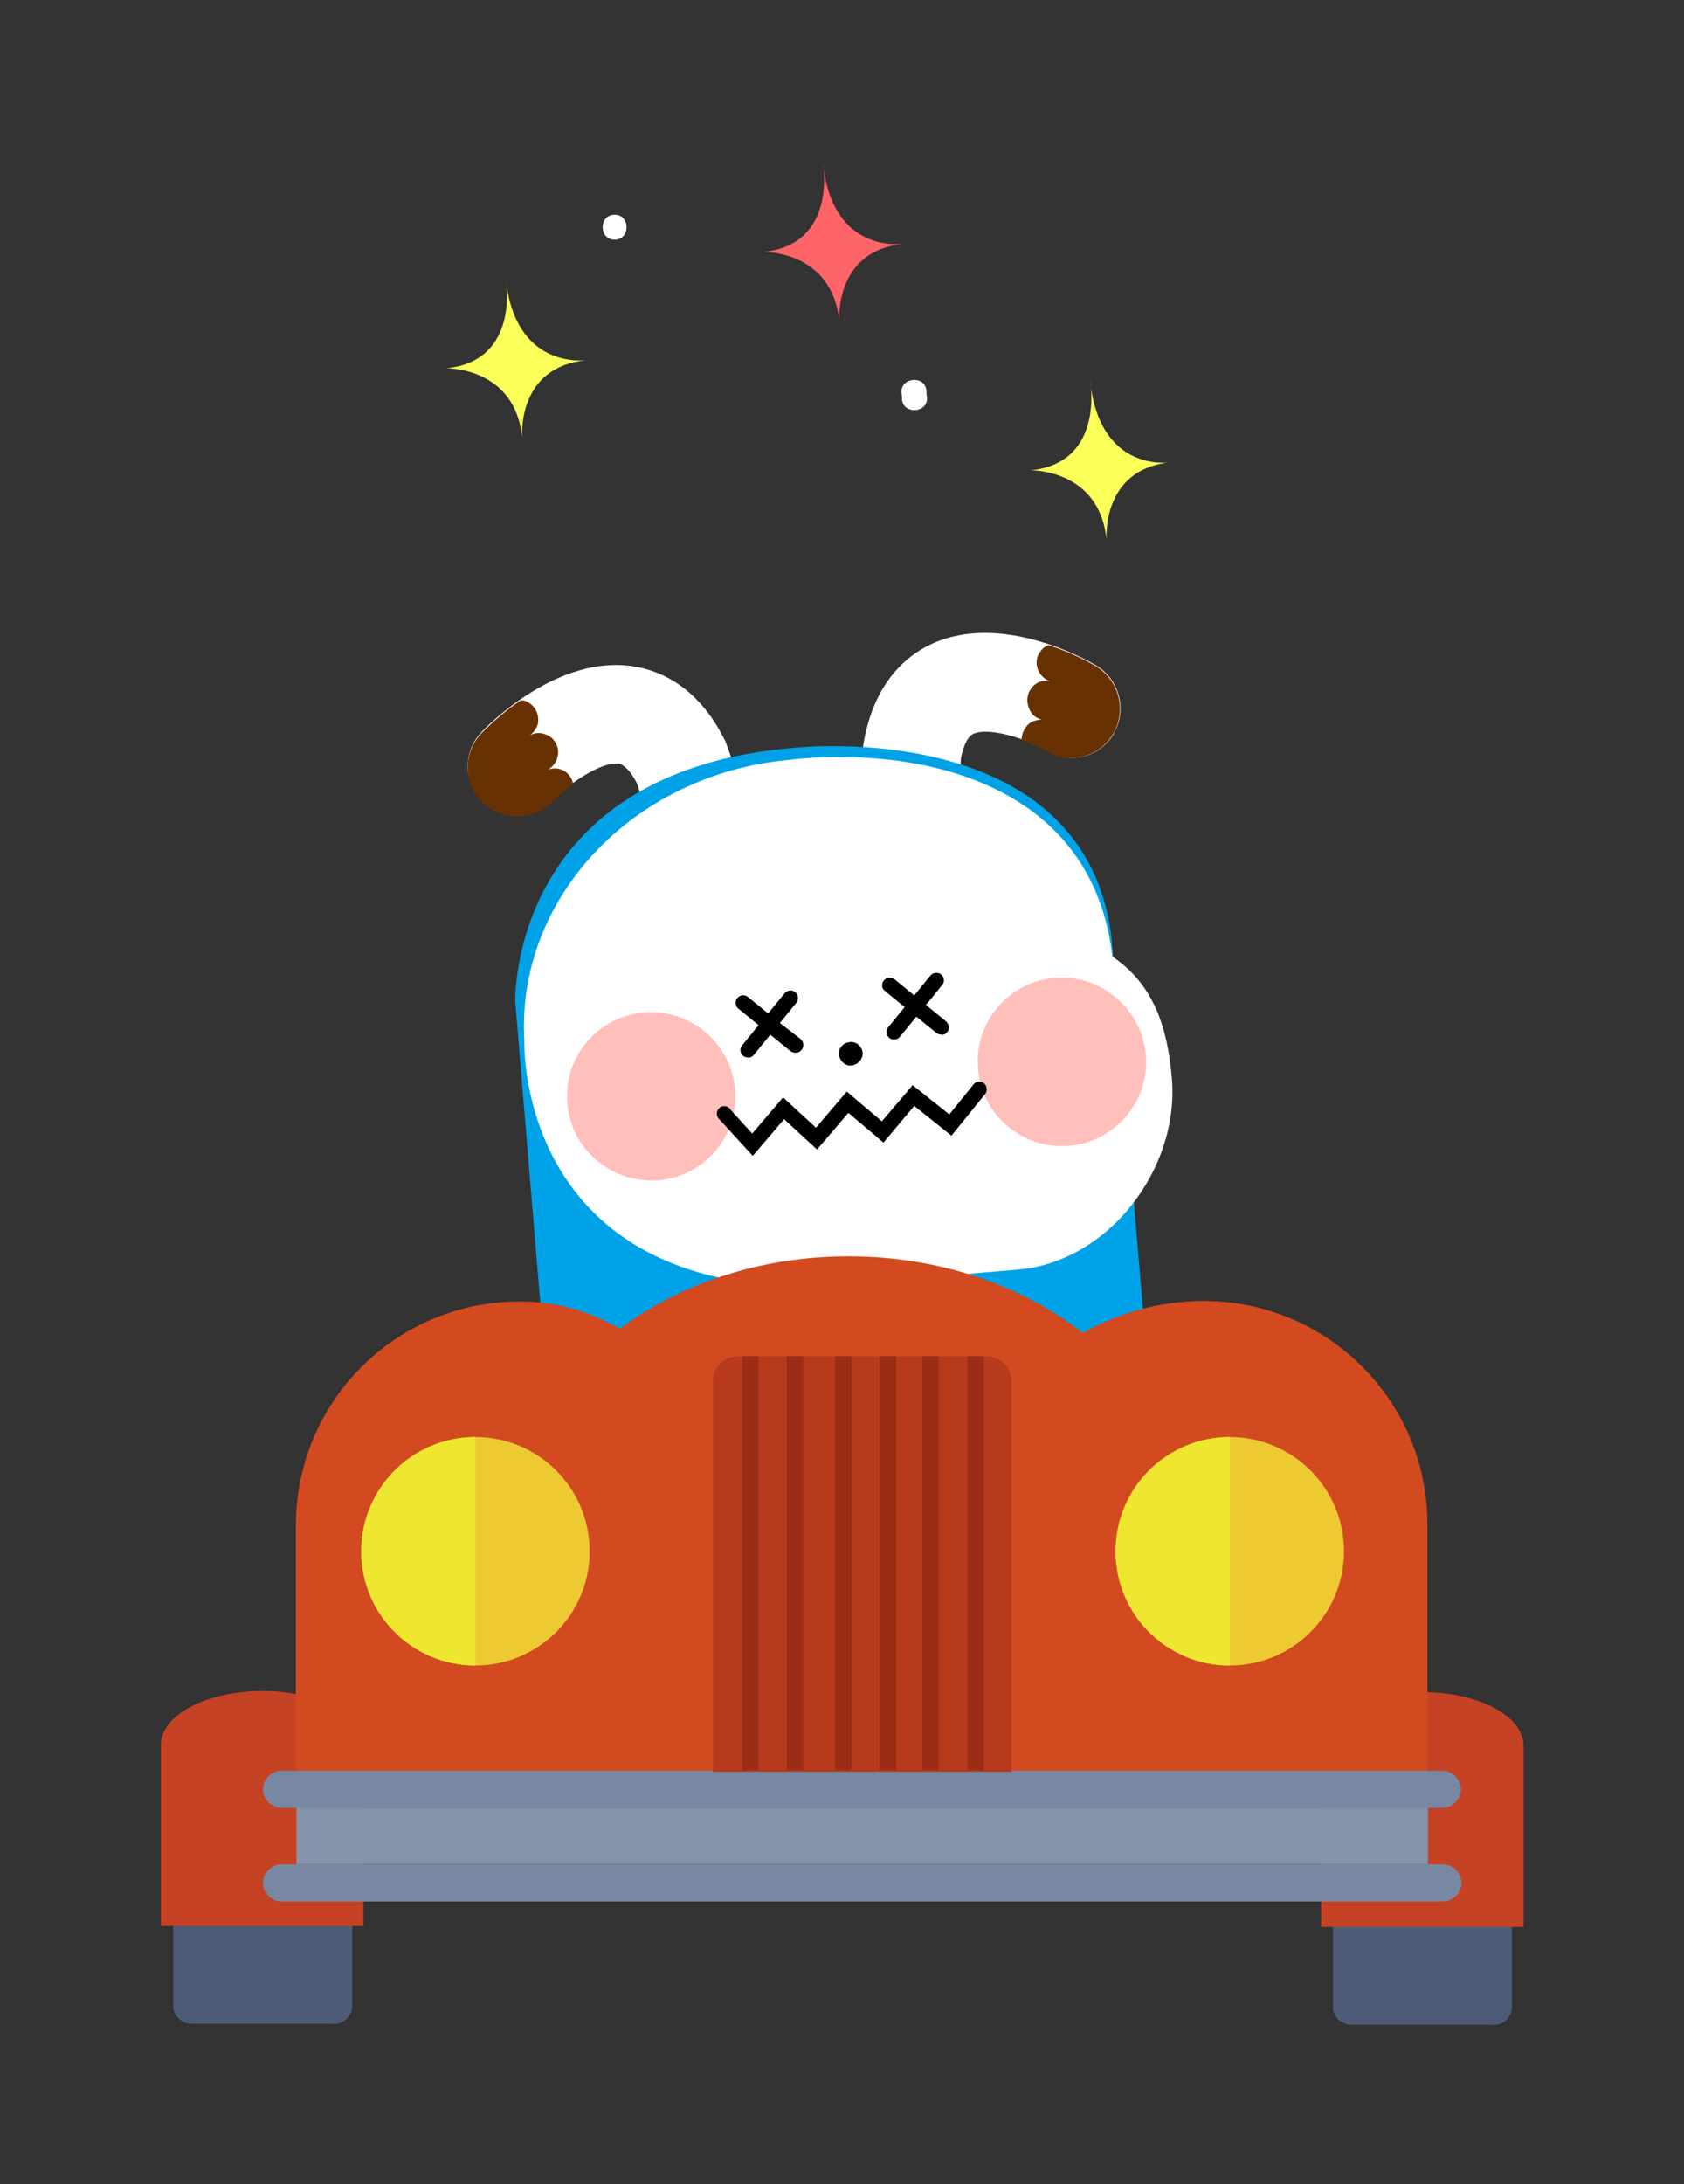 <?xml version="1.0" encoding="utf-8"?>
<!-- Generator: Adobe Illustrator 23.0.2, SVG Export Plug-In . SVG Version: 6.00 Build 0)  -->
<svg version="1.1" id="레이어_1" xmlns="http://www.w3.org/2000/svg" xmlns:xlink="http://www.w3.org/1999/xlink" x="0px"
	 y="0px" viewBox="0 0 317 411" style="enable-background:new 0 0 317 411;" xml:space="preserve">
<rect x="0" y="0" width="317" height="411" fill="#333333" stroke="none"/>
<style type="text/css">
	.st0{fill:#FFFFFF;}
	.st1{fill:#673101;}
	.st2{fill:#00A2E7;}
	.st3{fill:#FFC0BB;}
	.st4{fill:#FAFF59;}
	.st5{fill:#FF6469;}
	.st6{fill:#4D5B77;}
	.st7{fill:#C64224;}
	.st8{fill:#D34A20;}
	.st9{fill:#7888A3;}
	.st10{fill:#8393AA;}
	.st11{fill:#B73A1D;}
	.st12{fill:#9B2C16;}
	.st13{fill:#EDC932;}
	.st14{fill:#EFE630;}
</style>
<title>자산 4</title>
<g>
	<path class="st0" d="M180,166l0.3-0.2c4.3-2.8,5.5-8.5,2.7-12.8c-2.2-3.4-2.3-8.7-2.1-10.4c0.3-1.5,1-3.9,2.3-4.5
		c3-1.4,10.2,1,14,3.2c4.4,2.6,10,1.1,12.5-3.3v-0.1c2.5-4.4,1-10.1-3.4-12.7c-1.8-1.1-17.9-10.1-31-4c-4.7,2.2-10.7,7.2-12.7,18.4
		l-0.1,0.6c-0.1,1.3-1.2,13.2,5,22.8C170.2,167.3,175.7,168.6,180,166z"/>
	<path class="st1" d="M194.1,135.9c0.6-0.3,1.3-0.5,2-0.5c-0.9-0.2-1.8-0.8-2.2-1.7c-1-1.8-0.5-4,1.2-5.1c0.8-0.5,1.7-0.6,2.6-0.4
		c-1.9-0.6-3-2.7-2.4-4.6c0.3-0.8,0.9-1.6,1.6-2c0.2-0.1,0.3-0.2,0.5-0.2c3.1,1,6,2.3,8.8,3.9c4.4,2.6,5.9,8.2,3.4,12.7
		c-2.5,4.4-8.1,5.9-12.5,3.4l0,0c-1.5-0.8-3.1-1.6-4.8-2.1C192.3,137.9,193,136.6,194.1,135.9z"/>
</g>
<g>
	<path class="st0" d="M127.1,169.7c-0.1,0-0.2,0-0.3-0.1c-4.9-1.5-7.6-6.7-6.1-11.6c1.2-3.9-0.2-9-0.8-10.6c-0.7-1.4-2-3.4-3.4-3.7
		c-3.2-0.5-9.5,3.8-12.6,7c-3.5,3.6-9.3,3.8-12.9,0.3c0,0,0,0-0.1-0.1c-3.7-3.6-3.8-9.4-0.3-13.1c1.4-1.5,14.5-14.7,28.7-12.4
		c5.1,0.8,12.3,3.9,17.3,14.2l0.2,0.6c0.5,1.2,4.8,12.3,1.5,23.3C136.9,168.2,131.9,171,127.1,169.7z"/>
	<path class="st1" d="M105.3,144.7c-0.7-0.2-1.4-0.1-2.1,0.1c0.8-0.5,1.5-1.3,1.7-2.2c0.6-1.9-0.5-4-2.5-4.5
		c-0.9-0.3-1.9-0.2-2.7,0.3c0.7-0.5,1.2-1.2,1.5-2c0.5-2-0.6-4-2.6-4.6c-0.2,0-0.4,0-0.6,0c-2.7,1.8-5.1,3.9-7.4,6.2
		c-3.5,3.7-3.4,9.5,0.3,13c3.6,3.5,9.4,3.5,13-0.1l0,0c1.2-1.2,2.6-2.4,4-3.4C107.6,146.1,106.6,145,105.3,144.7z"/>
</g>
<path class="st2" d="M219.2,294.2l-6-70.9l-3.7-43.7c-2.6-45.3-59.9-38.9-59.9-38.9c-54,4.4-52.6,47.9-52.6,47.9l4,48.1l5.6,67l0,0
	c1.8,20.8,28.4,35.5,59.4,32.9S221,315,219.2,294.2z"/>
<path class="st0" d="M209.4,180c-3-25.6-23.1-34.3-39.4-36.7c-2.1-0.4-8.6-0.9-10.1-0.8c-3.8-0.1-7.7,0-11.5,0.5
	c-29.3,2.7-51.2,26.1-49.7,52.7l0,0c0,0-1.6,42.6,47,46.2c3.9,0.2,7.7,0.2,11.6-0.1l34.3-2.9c17-1.4,30.4-18.9,29-35.9l0,0
	C219.8,193.1,217,185.1,209.4,180z"/>
<g>
	<path class="st3" d="M138.4,205.1c0.7,8.7-5.9,16.4-14.6,17s-16.4-5.9-17-14.6c-0.7-8.7,5.8-16.3,14.5-17S137.7,196.4,138.4,205.1z
		"/>
	<path class="st3" d="M215.7,198.6c0.7,8.7-5.9,16.4-14.6,17c-8.7,0.7-16.4-5.9-17-14.6c-0.7-8.7,5.8-16.3,14.5-17
		C207.3,183.3,215,189.9,215.7,198.6L215.7,198.6z"/>
</g>
<g>
	<path d="M162.4,198.2c0,1.2-1,2.2-2.2,2.3s-2.2-1-2.3-2.2c0-1.2,0.9-2.1,2-2.2C161.2,195.9,162.3,196.9,162.4,198.2
		C162.3,198.2,162.3,198.2,162.4,198.2z"/>
	<path d="M141.7,217.5l-6.3-6.9c-0.6-0.5-0.6-1.4-0.1-2s1.4-0.6,2-0.1c0.1,0,0.1,0.1,0.1,0.2l4.2,4.6l5.8-6.8l6.2,5.7l5.8-6.8
		l6.6,5.6l5.8-6.8l6.9,5.5l4.6-5.7c0.5-0.6,1.4-0.6,2-0.1c0.5,0.5,0.6,1.3,0.2,1.9l-6.4,7.9l-7-5.6l-5.8,6.9l-6.6-5.6l-5.9,6.9
		l-6.2-5.7L141.7,217.5z"/>
	<path d="M146.8,192.5l3.1-3.8c0.5-0.6,0.4-1.5-0.2-2c-0.6-0.5-1.5-0.4-2,0.2l0,0l-3.1,3.8l-3.8-3.1c-0.6-0.5-1.5-0.4-2,0.2
		c-0.5,0.6-0.4,1.5,0.2,2l3.8,3.1l-3.1,3.8c-0.5,0.6-0.4,1.5,0.2,2l0,0c0.3,0.2,0.6,0.3,1,0.3s0.8-0.2,1-0.5l3.1-3.8l3.8,3.1
		c0.3,0.2,0.7,0.3,1.1,0.3c0.8-0.1,1.4-0.8,1.3-1.6c0-0.4-0.2-0.7-0.5-1L146.8,192.5z"/>
	<path d="M178.1,192.2l-3.8-3.1l3.1-3.8c0.5-0.6,0.3-1.5-0.3-2c-0.6-0.4-1.4-0.3-1.9,0.2l-3.1,3.8l-3.8-3.1c-0.7-0.4-1.5-0.3-2,0.4
		c-0.4,0.6-0.3,1.4,0.2,1.8l3.8,3.1l-3.1,3.8c-0.5,0.6-0.4,1.5,0.2,2l0,0c0.6,0.5,1.5,0.4,2-0.2l0,0l3.1-3.8l3.8,3.1
		c0.3,0.2,0.7,0.3,1.1,0.3c0.4,0,0.7-0.2,0.9-0.5C178.8,193.7,178.7,192.8,178.1,192.2C178.1,192.3,178.1,192.3,178.1,192.2z"/>
</g>
<path class="st4" d="M205.2,71.6c0,0,2.9,15.5-11.2,16.9c0,0,13-0.3,14.3,13.1c0,0-1.1-13.3,12-14.6C220.2,87,207,89.1,205.2,71.6z"
	/>
<path class="st5" d="M154.9,30.5c0,0,2.9,15.5-11.2,16.9c0,0,13-0.3,14.3,13.1c0,0-1.1-13.3,12-14.6C169.9,45.8,156.6,48,154.9,30.5
	z"/>
<path class="st4" d="M95.2,52.4c0,0,2.9,15.5-11.2,16.9c0,0,13-0.3,14.3,13.1c0,0-1.2-13.3,12-14.6C110.3,67.7,97,69.8,95.2,52.4z"
	/>
<path class="st0" d="M115.7,45.1c3,0,3-4.7,0-4.7S112.7,45.1,115.7,45.1z"/>
<path class="st0" d="M174.5,74.7c-0.1-0.4-0.1-0.8-0.1-1.2c-0.3-3-5-2.5-4.7,0.5c0.1,0.4,0.1,0.8,0.1,1.2
	C170.1,78.1,174.8,77.7,174.5,74.7z"/>
<g>
	<path class="st6" d="M284.6,377.9c-0.2,1.9-1.8,3.3-3.7,3.1h-26.3c-1.9,0.1-3.5-1.3-3.7-3.1v-41.1c0.2-1.9,1.8-3.3,3.7-3.1h26.3
		c1.9-0.1,3.5,1.3,3.7,3.1V377.9z"/>
	<path class="st7" d="M267.8,318.4c-10.5,0-19.1,4.5-19.1,10.1v34.1h38.1v-34.1C286.8,322.9,278.3,318.4,267.8,318.4z"/>
</g>
<g>
	<path class="st6" d="M66.3,377.7c-0.2,1.9-1.8,3.3-3.7,3.1H36.3c-1.9,0.1-3.5-1.3-3.7-3.1v-41.1c0.2-1.9,1.8-3.3,3.7-3.1h26.3
		c1.9-0.1,3.5,1.3,3.7,3.1C66.3,336.6,66.3,377.7,66.3,377.7z"/>
	<path class="st7" d="M49.4,318.2c-10.5,0-19.1,4.5-19.1,10.1v34.1h38.1v-34.1C68.5,322.7,60,318.2,49.4,318.2z"/>
</g>
<path class="st8" d="M226.6,244.8c-8,0-15.8,2.1-22.8,6c-11.4-8.9-26.9-14.4-44.1-14.4c-16.6,0-31.7,5.2-43,13.6
	c-6-3.3-11.6-5.1-18.9-5.1c-23.3,0-42.1,18.9-42.1,42.1v50.6h213V287C268.8,263.7,249.9,244.8,226.6,244.8
	C226.7,244.8,226.6,244.8,226.6,244.8z"/>
<g>
	<path class="st9" d="M271.5,340.2c1.9,0,3.5-1.6,3.5-3.5s-1.6-3.5-3.5-3.5l0,0H53c-1.9,0-3.5,1.6-3.5,3.5s1.6,3.5,3.5,3.5l0,0
		H271.5z"/>
	<rect x="55.8" y="340.2" class="st10" width="213" height="10.6"/>
	<path class="st9" d="M271.5,350.8H53c-1.9,0-3.5,1.6-3.5,3.5s1.6,3.5,3.5,3.5l0,0h218.6c1.9,0,3.5-1.6,3.5-3.5
		S273.5,350.8,271.5,350.8L271.5,350.8z"/>
</g>
<g>
	<path class="st11" d="M185.7,255.2h-46.8c-2.6,0-4.7,2.1-4.7,4.7l0,0v73.5h56.2v-73.5C190.4,257.3,188.3,255.2,185.7,255.2z"/>
	<rect x="139.7" y="255.2" class="st12" width="3.1" height="77.9"/>
	<rect x="148.1" y="255.2" class="st12" width="3.1" height="77.9"/>
	<rect x="157.2" y="255.2" class="st12" width="3.1" height="77.9"/>
	<rect x="165.6" y="255.2" class="st12" width="3.1" height="77.9"/>
	<rect x="173.6" y="255.2" class="st12" width="3.1" height="77.9"/>
	<rect x="182.1" y="255.2" class="st12" width="3.1" height="77.9"/>
</g>
<g>
	<circle class="st13" cx="89.5" cy="291.9" r="21.5"/>
	<path class="st14" d="M89.5,270.4c-11.9,0-21.5,9.6-21.5,21.5s9.6,21.5,21.5,21.5V270.4z"/>
</g>
<g>
	<circle class="st13" cx="231.5" cy="291.9" r="21.5"/>
	<path class="st14" d="M231.5,270.4c-11.9,0-21.5,9.6-21.5,21.5s9.6,21.5,21.5,21.5V270.4z"/>
</g>
</svg>
